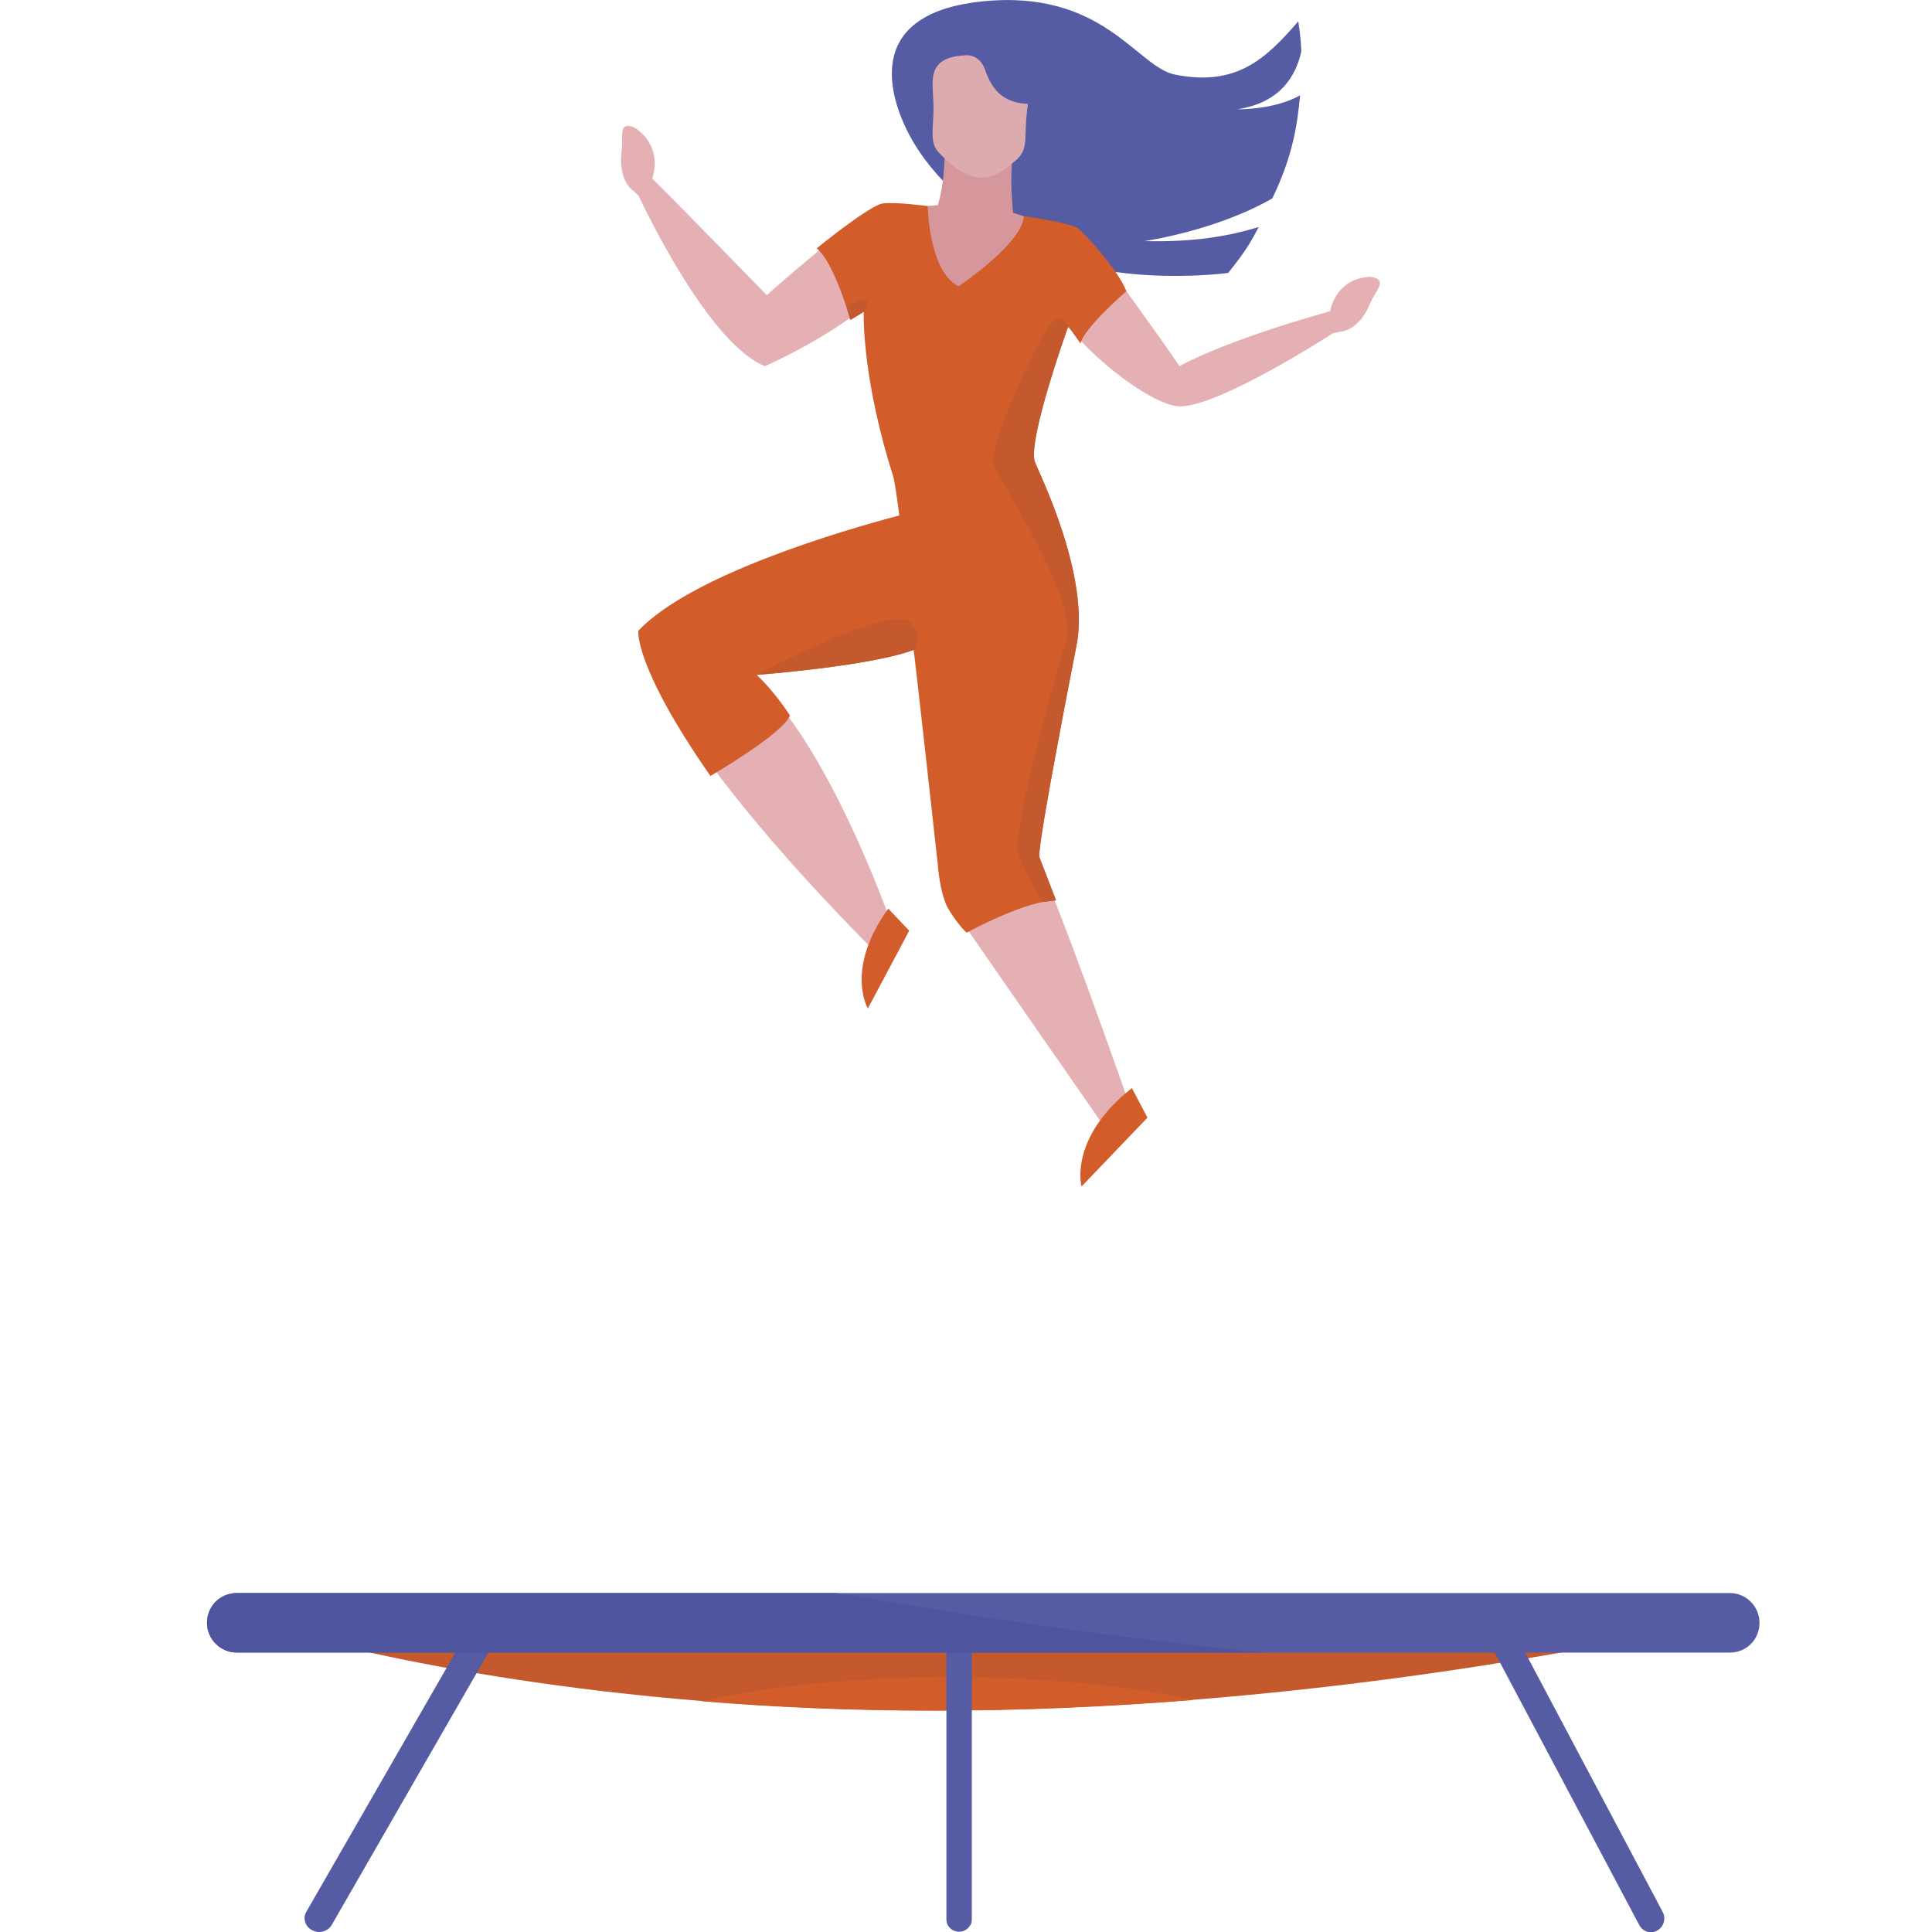 <svg width="56" height="56" viewBox="0 0 56 56" fill="none" xmlns="http://www.w3.org/2000/svg">
<g clip-path="url(#clip0)">
<path d="M49.49 47.05C49.49 47.05 43.06 48.593 34.591 49.269C32.219 49.46 29.678 49.578 27.079 49.578C24.663 49.578 22.409 49.475 20.362 49.306C12.349 48.659 7.414 47.05 7.414 47.05H49.49Z" fill="#C3592D"/>
<path d="M34.584 49.276C32.212 49.467 29.671 49.585 27.071 49.585C24.655 49.585 22.402 49.482 20.354 49.313C22.166 48.879 24.722 48.615 27.55 48.615C30.304 48.615 32.786 48.865 34.584 49.276Z" fill="#D25C2A"/>
<path d="M50.138 46.175H6.862C6.626 46.175 6.412 46.271 6.25 46.425C6.096 46.587 6 46.8 6 47.035C6 47.513 6.39 47.895 6.862 47.895H13.203L8.88 55.412C8.769 55.603 8.843 55.846 9.049 55.948C9.115 55.985 9.182 56 9.248 56C9.395 56 9.543 55.926 9.616 55.794L14.16 47.895H27.432V55.64C27.432 55.838 27.602 55.992 27.8 55.992C27.999 55.992 28.169 55.831 28.169 55.64V47.902H43.326L47.516 55.801C47.59 55.934 47.715 56.007 47.855 56.007C47.914 56.007 47.98 55.992 48.039 55.956C48.223 55.853 48.297 55.61 48.194 55.419L44.209 47.902H50.138C50.374 47.902 50.595 47.807 50.75 47.652C50.904 47.498 51 47.278 51 47.042C51 46.565 50.617 46.175 50.138 46.175Z" fill="#555CA3"/>
<path d="M24.236 46.175C27.999 46.829 32.367 47.483 36.631 47.902H6.862C6.39 47.902 6 47.513 6 47.035C6 46.8 6.096 46.579 6.25 46.425C6.412 46.271 6.626 46.175 6.862 46.175H24.236Z" fill="#4F549E"/>
</g>
<g clip-path="url(#clip1)">
<path d="M27.172 19.995C27.172 19.995 27.089 25.524 27.389 25.987C27.69 26.45 32.113 32.807 32.113 32.807L32.743 32.034C32.743 32.034 30.451 25.468 30.032 24.915L31.005 19.685L27.172 19.995Z" fill="#E5B0B4"/>
<path d="M37.684 2.763C37.597 3.692 37.455 4.551 36.88 5.749C35.24 6.694 33.17 6.989 33.17 6.989C34.574 7.022 35.606 6.854 36.485 6.578C36.21 7.112 36.029 7.373 35.599 7.911C35.599 7.911 32.399 8.351 30.104 7.25C28.725 6.589 27.031 5.309 26.278 3.756C25.905 2.987 24.881 0.43 28.428 0.045C31.975 -0.339 32.945 1.941 34.057 2.162C35.845 2.52 36.699 1.695 37.629 0.62C37.629 0.62 37.694 0.941 37.72 1.482C37.571 2.188 37.119 2.976 35.87 3.166C35.866 3.17 36.938 3.188 37.684 2.763Z" fill="#555CA3"/>
<path d="M29.655 12.394C29.836 11.072 31.32 8.553 31.103 7.855C30.889 7.156 30.024 6.41 30.024 6.41C30.024 6.41 29.785 6.29 29.366 6.171C29.322 5.76 29.279 5.103 29.355 4.457L27.382 4.36C27.382 4.36 27.4 5.245 27.183 5.947C26.912 5.966 26.625 5.999 26.329 6.059C26.329 6.059 24.921 6.429 26.423 12.838C26.423 12.838 26.274 13.992 26.984 15.672L29.438 15.369C29.442 15.366 29.442 13.932 29.655 12.394Z" fill="#D6979C"/>
<path d="M29.424 4.667C28.935 5.074 28.32 5.619 27.201 4.409C26.98 4.174 27.027 3.842 27.053 3.368C27.082 2.804 26.98 2.446 27.067 2.128C27.172 1.747 27.509 1.598 28.182 1.598C29.416 1.598 30.014 1.938 29.88 2.558C29.576 3.943 29.919 4.252 29.424 4.667Z" fill="#DCABB0"/>
<path d="M28.866 17.516C27.838 18.715 21.457 19.334 21.439 19.327C23.813 20.921 25.84 26.782 25.84 26.782L25.493 27.719C18.807 20.995 18.532 18.42 18.532 18.42C20.66 16.266 28.196 14.548 28.196 14.548C28.196 14.548 29.807 16.415 28.866 17.516Z" fill="#E5B0B4"/>
<path d="M25.746 26.337L26.354 26.976L25.156 29.231C25.156 29.231 24.479 28.099 25.746 26.337Z" fill="#D25C2A"/>
<path d="M32.808 31.538L33.26 32.396L31.349 34.39C31.346 34.386 30.969 32.99 32.808 31.538Z" fill="#D25C2A"/>
<path d="M39.692 8.023C38.693 8.086 38.556 9.02 38.556 9.02C35.36 9.919 34.187 10.614 34.187 10.614C33.818 10.039 31.744 7.19 31.53 6.907C31.32 6.623 29.836 6.757 29.836 6.757C29.836 6.757 30.285 8.038 30.716 9.023C31.146 10.005 33.322 11.76 34.187 11.778C35.331 11.801 38.614 9.673 38.614 9.673V9.666L38.853 9.613C39.16 9.595 39.501 9.288 39.674 8.882C39.852 8.475 39.837 8.602 39.971 8.314C40.105 8.027 39.692 8.023 39.692 8.023Z" fill="#E5B0B4"/>
<path d="M26.669 6.04C26.669 6.04 26.112 5.761 25.46 6.011C24.812 6.261 22.224 8.553 22.224 8.553C22.224 8.553 19.857 6.119 18.905 5.174C18.905 5.174 19.252 4.305 18.427 3.718C18.427 3.718 18.072 3.506 18.04 3.819C18.011 4.133 18.061 4.021 18.011 4.461C17.96 4.902 18.094 5.346 18.351 5.525L18.51 5.675C18.883 6.459 20.621 9.983 22.17 10.614C22.17 10.614 27.226 8.433 26.669 6.04Z" fill="#E5B0B4"/>
<path d="M32.649 8.441C32.649 8.441 31.425 9.497 31.317 9.956C31.317 9.956 31.031 9.534 30.965 9.482C30.958 9.478 30.955 9.475 30.955 9.478C30.94 9.519 29.782 12.76 29.995 13.383C30.068 13.6 31.635 16.702 31.194 18.763C31.194 18.763 30.075 24.433 30.126 24.837L30.611 26.095L30.546 26.102C30.448 26.11 30.343 26.125 30.231 26.143C29.29 26.33 28.019 27.035 28.019 27.035C28.019 27.035 27.805 26.852 27.512 26.386C27.241 25.956 27.183 25.064 27.183 25.064C27.183 25.064 26.495 18.83 26.481 18.837C25.203 19.315 21.931 19.562 21.931 19.562C22.47 20.062 22.897 20.738 22.897 20.738C22.709 21.26 20.592 22.492 20.592 22.492C18.362 19.289 18.503 18.281 18.503 18.281C20.045 16.661 24.363 15.392 26.068 14.94C25.988 14.339 25.927 13.928 25.891 13.813C25.033 11.117 25.026 9.307 25.037 9.042C25.037 9.038 25.037 9.034 25.037 9.034C25.037 9.034 25.008 9.06 24.646 9.273C24.646 9.273 24.606 9.127 24.537 8.911C24.374 8.407 24.048 7.518 23.675 7.197C23.675 7.197 25.214 5.939 25.598 5.895C25.981 5.85 26.89 5.973 26.89 5.973C26.89 5.973 26.915 7.858 27.784 8.299C27.784 8.299 29.637 7.059 29.677 6.264C29.677 6.264 31.049 6.458 31.251 6.623C31.454 6.783 32.399 7.798 32.649 8.441Z" fill="#D25C2A"/>
<path d="M31.19 18.767C31.19 18.767 30.071 24.438 30.122 24.841L30.607 26.099L30.542 26.106C30.444 26.114 30.339 26.129 30.227 26.147C29.999 25.759 29.641 25.132 29.51 24.751C29.311 24.172 30.56 19.689 30.907 18.558C31.255 17.43 29 13.951 28.801 13.47C28.602 12.988 30.227 9.438 30.6 9.262C30.799 9.169 30.907 9.322 30.965 9.486C30.958 9.483 30.955 9.479 30.955 9.483C30.94 9.524 29.782 12.764 29.995 13.387C30.064 13.604 31.631 16.702 31.19 18.767Z" fill="#C3592D"/>
<path d="M26.477 18.841C25.203 19.315 21.931 19.562 21.931 19.562C21.931 19.562 25.739 17.512 26.361 18.027C26.687 18.293 26.622 18.599 26.477 18.841Z" fill="#C3592D"/>
<path d="M25.04 9.042C25.04 9.038 25.04 9.034 25.04 9.034C25.04 9.034 25.011 9.06 24.649 9.273C24.649 9.273 24.609 9.128 24.541 8.911C24.74 8.773 24.986 8.631 25.08 8.683C25.181 8.736 25.12 8.9 25.04 9.042Z" fill="#C3592D"/>
<path d="M27.559 1.658C27.559 1.658 28.316 1.352 28.547 2.012C28.779 2.673 29.141 3.046 30.01 3.013C30.882 2.979 31.802 2.266 31.802 2.266C31.802 2.266 30.864 2.673 30.451 1.926C30.042 1.184 28.678 0.777 27.559 1.658Z" fill="#555CA3"/>
</g>
<defs>
<clipPath id="clip0">
<rect width="45" height="9.825" fill="white" transform="translate(6 46.175)"/>
</clipPath>
<clipPath id="clip1">
<rect width="22" height="34.386" fill="white" transform="translate(18)"/>
</clipPath>
</defs>
</svg>
